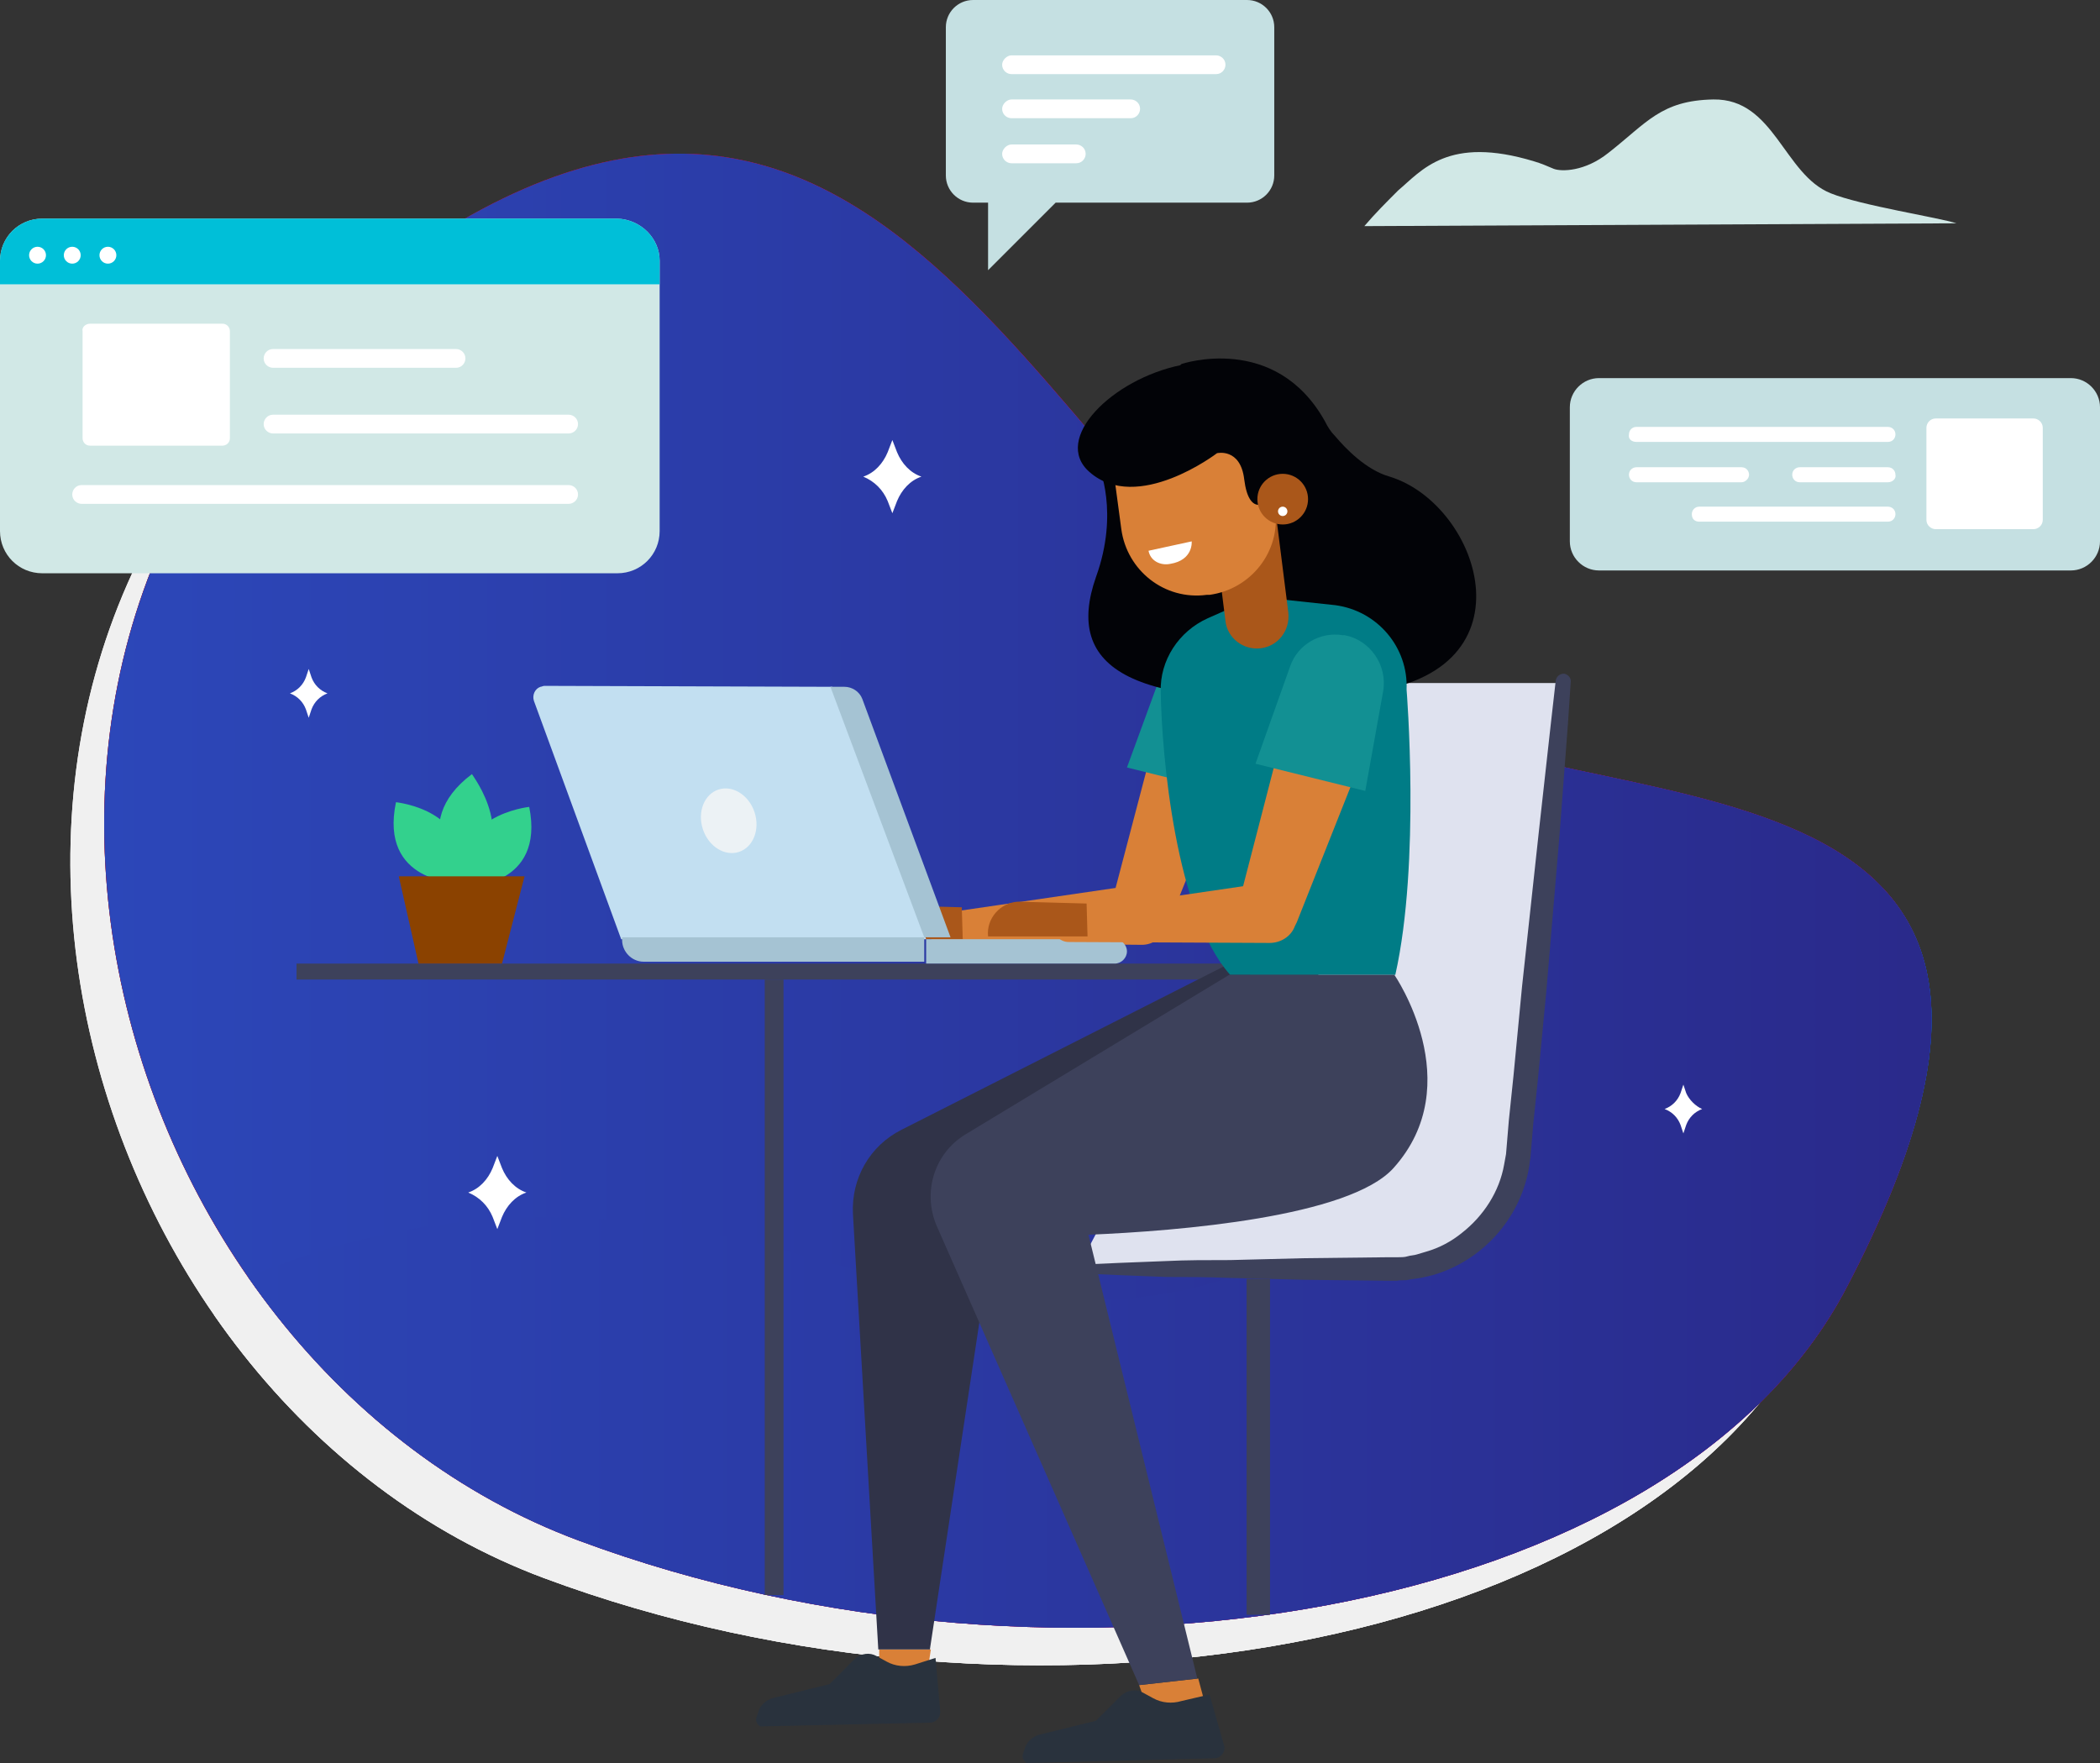 <?xml version="1.0" encoding="utf-8"?>
<!-- Generator: Adobe Illustrator 23.0.1, SVG Export Plug-In . SVG Version: 6.00 Build 0)  -->
<svg version="1.1" id="OBJECTS" xmlns="http://www.w3.org/2000/svg" xmlns:xlink="http://www.w3.org/1999/xlink" x="0px" y="0px"
	 viewBox="0 0 223.8 187.9" style="enable-background:new 0 0 223.8 187.9;" xml:space="preserve">
<rect x="0" y="0" width="223.8" height="187.9" fill="#333333" stroke="none"/>
<style type="text/css">
	.st0{fill:#F0F0F0;}
	.st1{clip-path:url(#SVGID_2_);}
	.st2{fill:url(#SVGID_3_);}
	.st3{fill:url(#SVGID_4_);}
	.st4{fill:url(#SVGID_6_);}
	.st5{clip-path:url(#SVGID_8_);}
	.st6{fill:url(#SVGID_9_);}
	.st7{fill:#D1E8E6;}
	.st8{fill:#00BFD8;}
	.st9{fill:#FFFFFF;}
	.st10{fill:#C5E0E2;}
	.st11{fill:#DFE2EF;}
	.st12{fill:#3D415B;}
	.st13{fill:none;stroke:#3D415B;stroke-width:2.496;stroke-miterlimit:10;}
	.st14{fill:#D98037;}
	.st15{fill:#AA571A;}
	.st16{fill:#129093;}
	.st17{fill:#303348;}
	.st18{fill:#020307;}
	.st19{fill:#007C86;}
	.st20{fill:#C2DFF1;}
	.st21{fill:#A5C3D3;}
	.st22{fill:#ECF2F5;}
	.st23{fill:#29323D;}
	.st24{fill:#33D18D;}
	.st25{fill:#8B4200;}
	.st26{fill:none;stroke:#3D415B;stroke-width:2;stroke-miterlimit:10;}
</style>
<title>details-1-office-worker</title>
<path class="st0" d="M142.2,78.9C107.7,58.1,91.4-6,38.2,32.3S7,149.2,58,168.2s116.7,8.3,135.1-27
	C224.7,80.8,165.3,92.9,142.2,78.9z"/>
<path class="st0" d="M142.2,78.9C107.7,58.1,91.4-6,38.2,32.3S7,149.2,58,168.2s116.7,8.3,135.1-27
	C224.7,80.8,165.3,92.9,142.2,78.9z"/>
<g>
	<g>
		<defs>
			<path id="SVGID_1_" d="M142.2,78.9C107.7,58.1,91.4-6,38.2,32.3S7,149.2,58,168.2s116.7,8.3,135.1-27
				C224.7,80.8,165.3,92.9,142.2,78.9z"/>
		</defs>
		<clipPath id="SVGID_2_">
			<use xlink:href="#SVGID_1_"  style="overflow:visible;"/>
		</clipPath>
		<g class="st1">
			<path class="st0" d="M2.3,153c0,0,29.4-29.5,78.5-15.5s78,2,71.9-72.2c0,0,69,9.6,60.2,58.7C202.2,183.6,63.5,206.3,2.3,153z"/>
		</g>
	</g>
</g>
<linearGradient id="SVGID_3_" gradientUnits="userSpaceOnUse" x1="11.103" y1="696.934" x2="205.849" y2="696.934" gradientTransform="matrix(1 0 0 1 0 -602)">
	<stop  offset="0" style="stop-color:#C90E0E"/>
	<stop  offset="0.246" style="stop-color:#D30028"/>
	<stop  offset="0.49" style="stop-color:#DB003E"/>
	<stop  offset="0.732" style="stop-color:#E10053"/>
	<stop  offset="0.972" style="stop-color:#E40068"/>
	<stop  offset="1" style="stop-color:#007CF8"/>
</linearGradient>
<path class="st2" d="M145.8,74.9C111.3,54.1,95-9.9,41.8,28.3S10.6,145.2,61.7,164.2s116.7,8.3,135.1-27
	C228.4,76.8,168.9,88.9,145.8,74.9z"/>
<linearGradient id="SVGID_4_" gradientUnits="userSpaceOnUse" x1="11.103" y1="696.934" x2="205.849" y2="696.934" gradientTransform="matrix(1 0 0 1 0 -602)">
	<stop  offset="0" style="stop-color:#C90E0E"/>
	<stop  offset="0.246" style="stop-color:#D30028"/>
	<stop  offset="0.49" style="stop-color:#DB003E"/>
	<stop  offset="0.732" style="stop-color:#E10053"/>
	<stop  offset="0.972" style="stop-color:#E40068"/>
	<stop  offset="1" style="stop-color:#007CF8"/>
</linearGradient>
<path class="st3" d="M145.8,74.9C111.3,54.1,95-9.9,41.8,28.3S10.6,145.2,61.7,164.2s116.7,8.3,135.1-27
	C228.4,76.8,168.9,88.9,145.8,74.9z"/>
<g>
	<g>
		
			<linearGradient id="SVGID_6_" gradientUnits="userSpaceOnUse" x1="11.103" y1="95.066" x2="205.849" y2="95.066" gradientTransform="matrix(1 0 0 -1 0 190)">
			<stop  offset="0" style="stop-color:#2C47B9"/>
			<stop  offset="1" style="stop-color:#2A2888"/>
		</linearGradient>
		<path id="SVGID_5_" class="st4" d="M145.8,74.9C111.3,54.1,95-9.9,41.8,28.3S10.6,145.2,61.7,164.2s116.7,8.3,135.1-27
			C228.4,76.8,168.9,88.9,145.8,74.9z"/>
	</g>
	<g>
		<defs>
			<path id="SVGID_7_" d="M145.8,74.9C111.3,54.1,95-9.9,41.8,28.3S10.6,145.2,61.7,164.2s116.7,8.3,135.1-27
				C228.4,76.8,168.9,88.9,145.8,74.9z"/>
		</defs>
		<clipPath id="SVGID_8_">
			<use xlink:href="#SVGID_7_"  style="overflow:visible;"/>
		</clipPath>
		<g class="st5">
			
				<linearGradient id="SVGID_9_" gradientUnits="userSpaceOnUse" x1="5.9" y1="722.151" x2="217.275" y2="722.151" gradientTransform="matrix(1 0 0 1 0 -602)">
				<stop  offset="0" style="stop-color:#2C47B9"/>
				<stop  offset="1" style="stop-color:#2A2888"/>
			</linearGradient>
			<path class="st6" d="M5.9,149c0,0,29.4-29.5,78.5-15.5s78,2,71.9-72.2c0,0,69,9.6,60.2,58.7C205.8,179.6,67.2,202.3,5.9,149z"/>
		</g>
	</g>
</g>
<path class="st7" d="M70.3,27.8v28.8c0,2.5-2,4.5-4.5,4.5l0,0H4.5c-2.5,0-4.5-2-4.5-4.5l0,0V27.8c0-2.5,2-4.5,4.5-4.5l0,0h61.3
	C68.3,23.4,70.3,25.4,70.3,27.8L70.3,27.8z"/>
<path class="st8" d="M70.3,27.8v2.5H0v-2.5c0-2.5,2-4.5,4.5-4.5l0,0h61.3C68.3,23.4,70.3,25.4,70.3,27.8L70.3,27.8z"/>
<circle class="st9" cx="4" cy="27.2" r="0.9"/>
<circle class="st9" cx="7.7" cy="27.2" r="0.9"/>
<circle class="st9" cx="11.5" cy="27.2" r="0.9"/>
<path class="st9" d="M9.6,34.5h14.1c0.5,0,0.8,0.4,0.8,0.8v11.4c0,0.5-0.4,0.8-0.8,0.8H9.6c-0.5,0-0.8-0.4-0.8-0.8V35.3
	C8.7,34.9,9.1,34.5,9.6,34.5L9.6,34.5z"/>
<path class="st9" d="M60.6,53.7H8.7c-0.5,0-1-0.4-1-1l0,0l0,0c0-0.5,0.4-1,1-1l0,0h51.9c0.5,0,1,0.4,1,1l0,0l0,0
	C61.6,53.3,61.1,53.7,60.6,53.7L60.6,53.7z"/>
<path class="st9" d="M60.6,46.2H29.1c-0.5,0-1-0.4-1-1l0,0l0,0c0-0.5,0.4-1,1-1l0,0h31.5c0.5,0,1,0.4,1,1l0,0l0,0
	C61.6,45.8,61.1,46.2,60.6,46.2L60.6,46.2z"/>
<path class="st9" d="M48.6,39.2H29.1c-0.5,0-1-0.4-1-1l0,0l0,0c0-0.5,0.4-1,1-1l0,0h19.5c0.5,0,1,0.4,1,1l0,0l0,0
	C49.6,38.7,49.2,39.2,48.6,39.2L48.6,39.2z"/>
<path class="st7" d="M145.4,24.1c1.1-1.3,2.4-2.6,3.6-3.8c2.5-2.1,5.3-5.9,14.5-3.1c0.7,0.2,1.4,0.5,2.1,0.8
	c0.8,0.3,3.3,0.3,5.8-1.7c4.1-3.2,5.6-5.6,11.2-5.7c6.5-0.1,7.5,8,12.5,10c3.2,1.3,11.6,2.6,13.4,3.2L145.4,24.1z"/>
<path class="st9" d="M95.6,48.2l-0.5-1.3l-0.5,1.3c-0.5,1.2-1.4,2.2-2.6,2.6l0,0c1.2,0.5,2.1,1.4,2.6,2.6l0.5,1.3l0.5-1.3
	c0.5-1.2,1.4-2.2,2.6-2.6l0,0C97,50.4,96.1,49.4,95.6,48.2z"/>
<path class="st9" d="M53.5,124.5l-0.5-1.3l-0.5,1.3c-0.5,1.2-1.4,2.2-2.6,2.6l0,0c1.2,0.5,2.1,1.4,2.6,2.6L53,131l0.5-1.3
	c0.5-1.2,1.4-2.2,2.6-2.6l0,0C54.9,126.7,54,125.7,53.5,124.5z"/>
<path class="st9" d="M179.7,116.5l-0.3-0.9l-0.3,0.9c-0.3,0.8-0.9,1.4-1.7,1.7l0,0c0.8,0.3,1.4,0.9,1.7,1.7l0.3,0.9l0.3-0.9
	c0.3-0.8,0.9-1.4,1.7-1.7l0,0C180.7,117.9,180,117.2,179.7,116.5z"/>
<path class="st9" d="M33.2,72.2l-0.3-0.9l-0.3,0.9c-0.3,0.8-0.9,1.4-1.7,1.7l0,0c0.8,0.3,1.4,0.9,1.7,1.7l0.3,0.9l0.3-0.9
	c0.3-0.8,0.9-1.4,1.7-1.7l0,0C34.1,73.6,33.5,73,33.2,72.2z"/>
<path class="st10" d="M132.9,0h-29.2c-1.6,0-2.9,1.3-2.9,2.9l0,0v15.8c0,1.6,1.3,2.9,2.9,2.9l0,0h1.6v7.2l7.2-7.2h20.4
	c1.6,0,2.9-1.3,2.9-2.9l0,0V2.9C135.8,1.3,134.5,0,132.9,0z"/>
<path class="st9" d="M107.8,15.4h6.9c0.5,0,1,0.4,1,1l0,0c0,0.5-0.4,1-1,1h-6.9c-0.5,0-1-0.4-1-1l0,0
	C106.8,15.9,107.3,15.4,107.8,15.4z"/>
<path class="st9" d="M107.8,10.6h12.7c0.5,0,1,0.4,1,1l0,0c0,0.5-0.4,1-1,1h-12.7c-0.5,0-1-0.4-1-1l0,0
	C106.8,11.1,107.3,10.6,107.8,10.6z"/>
<path class="st9" d="M107.8,5.9h21.8c0.5,0,1,0.4,1,1l0,0l0,0c0,0.5-0.4,1-1,1l0,0h-21.8c-0.5,0-1-0.4-1-1l0,0
	C106.8,6.4,107.3,5.9,107.8,5.9z"/>
<path class="st11" d="M114.8,135.3h33.8c6.8,0,12.5-5.1,13.2-11.8l4.9-50.7h-33.8l-0.7,29.4L114.8,135.3z"/>
<path class="st12" d="M114.8,134.8l4.5-0.2l5.1-0.2c2-0.1,4.2-0.1,6.7-0.1l7.9-0.2l8.8-0.1h0.6h0.2h0.3c0.4,0,0.8,0,1.1-0.1
	s0.7-0.1,1-0.2s0.7-0.2,1-0.3c1.4-0.4,2.7-1.1,3.8-2c2.3-1.8,4-4.4,4.5-7.3l0.2-1.1l0.1-1.2l0.2-2.4l0.5-4.8l0.9-9.4l1.8-16.6
	l1.3-11.7l0.5-4.4c0.1-0.4,0.4-0.7,0.9-0.7c0.4,0.1,0.7,0.4,0.7,0.8l-0.3,4.5L166.2,89l-1.4,16.6l-0.9,9.4l-0.5,4.8l-0.2,2.4
	l-0.1,1.2c-0.1,0.5-0.1,0.9-0.2,1.3c-1,5.3-5,9.7-10.2,11.2c-0.4,0.1-0.8,0.2-1.3,0.3s-0.9,0.1-1.3,0.2s-0.8,0-1.2,0.1h-0.3h-0.3
	h-0.6l-8.8-0.1l-7.9-0.2c-2.4-0.1-4.7-0.1-6.7-0.1l-5.1-0.2l-4.5-0.2c-0.3,0-0.6-0.2-0.6-0.5C114.3,135,114.5,134.8,114.8,134.8z"/>
<line class="st13" x1="134.1" y1="136.3" x2="134.1" y2="172.1"/>
<rect x="31.6" y="102.7" class="st12" width="108.9" height="1.7"/>
<polygon class="st14" points="127.7,178.9 128.8,183 123.2,184.7 121.4,179.6 "/>
<polygon class="st14" points="93.7,175.8 93.7,179.2 98.7,179.2 99.2,175.8 "/>
<path class="st14" d="M132,79.9l-7.5,18.6l-0.2,0.4c-0.4,1.1-1.5,1.8-2.6,1.8l-21.4-0.2c-0.9,0-1.6-0.7-1.6-1.6
	c0-0.8,0.6-1.4,1.3-1.5l21.2-3.1l-2.8,2.2l5.1-19.4c0.6-2.4,3.1-3.8,5.5-3.2c2.4,0.6,3.8,3.1,3.2,5.5C132.1,79.5,132,79.7,132,79.9z
	"/>
<path class="st15" d="M102.5,96.7l-7.3-0.2c-1.9,0.1-3.4,1.7-3.3,3.6h10.7L102.5,96.7z"/>
<path class="st16" d="M120.1,81.8l11.7,2.9l1.9-10.4c0.5-2.8-1.4-5.4-4.1-5.9c-0.1,0-0.1,0-0.2,0l0,0c-2.4-0.4-4.7,1-5.6,3.3
	L120.1,81.8z"/>
<path class="st17" d="M132.2,102.1l-36.1,18.3c-3.4,1.7-5.4,5.2-5.2,9l2.7,46.4h5.5l7.5-49.6l28.1-19.7L132.2,102.1z"/>
<path class="st18" d="M125.9,38.8c0,0,10-3.4,15.3,6.1c0.3,0.6,0.6,1.1,1.1,1.6c1.1,1.3,3.3,3.6,5.8,4.3c9.8,3,15.9,21.5-3.5,23.1
	c-24.3,2.1-31.2-2.7-27.8-12.4c2.5-6.9,0.3-11.8,0.3-11.8L125.9,38.8z"/>
<path class="st19" d="M133.9,63.6l-5.2,2.3c-3.1,1.4-5.1,4.5-5,7.8c0.1,6.8,1.6,23.7,7.4,30.2h17.6c2.7-12,1.2-30.4,1.2-30.4
	c0.2-4.5-3.1-8.4-7.6-9L133.9,63.6z"/>
<path class="st15" d="M134.3,69.1L134.3,69.1c-1.8,0.2-3.5-1.1-3.7-2.9L129.2,55l6.7-0.8l1.4,11.1C137.5,67.2,136.2,68.9,134.3,69.1
	C134.4,69.1,134.4,69.1,134.3,69.1z"/>
<path class="st14" d="M118.2,46.7l16.4-2.1l0,0l1.3,9.7c0.6,4.5-2.6,8.5-7,9.1h-0.3c-4.5,0.6-8.5-2.6-9.1-7L118.2,46.7L118.2,46.7
	L118.2,46.7z"/>
<path class="st18" d="M136.4,50.6l-1.4,2.9c0,0-1.9,1.6-2.4-2.4c-0.4-3.4-2.9-2.8-2.9-2.8s-8.5,6.5-13.6,2c-4-3.5,2.4-9.9,9.8-11.4
	l9.6,4.2L136.4,50.6z"/>
<ellipse class="st15" cx="136.7" cy="53.2" rx="2.7" ry="2.7"/>
<ellipse class="st9" cx="136.7" cy="54.5" rx="0.5" ry="0.5"/>
<path class="st9" d="M122.4,58.7l4.6-1c0,0,0.2,2-2.3,2.4C123.7,60.3,122.6,59.8,122.4,58.7L122.4,58.7z"/>
<path class="st12" d="M148.6,103.9H131l-28.1,17c-3.3,2-4.6,6.1-3.1,9.7l21.6,49l6.2-0.7L116,131.6c9.7-0.4,27.8-1.9,32.5-7.1
	C156.6,115.5,148.6,103.9,148.6,103.9z"/>
<path class="st20" d="M88.7,73.2l10,26.9H66.2l-9.3-25.4c-0.2-0.6,0.1-1.3,0.7-1.5c0.1,0,0.3-0.1,0.4-0.1L88.7,73.2L88.7,73.2z"/>
<path class="st21" d="M88.5,73.2H90c0.8,0,1.6,0.5,1.9,1.3l9.4,25.4h-2.8L88.5,73.2z"/>
<path class="st21" d="M66.3,99.9h32.2l0,0v2.6l0,0H68.6c-1.3,0-2.3-1.1-2.3-2.3L66.3,99.9L66.3,99.9z"/>
<path class="st21" d="M98.7,102.7h20.1c0.7,0,1.3-0.6,1.3-1.3l0,0l0,0c0-0.7-0.6-1.3-1.3-1.3l0,0H98.7V102.7z"/>
<ellipse transform="matrix(0.949 -0.314 0.314 0.949 -23.553 28.836)" class="st22" cx="77.7" cy="87.5" rx="2.9" ry="3.5"/>
<path class="st14" d="M145.7,79.4l-7.5,18.9l-0.2,0.4c-0.4,1.1-1.5,1.8-2.7,1.8l-21.4-0.1c-0.9,0-1.6-0.7-1.6-1.6
	c0-0.8,0.6-1.5,1.4-1.6l21.2-3.1l-2.9,2.2l5.1-19.7c0.6-2.4,3.1-3.9,5.5-3.3s3.9,3.1,3.3,5.5v0.1C145.8,79,145.8,79.2,145.7,79.4z"
	/>
<path class="st15" d="M115.8,96.3l-7.3-0.2c-1.9,0.1-3.4,1.8-3.2,3.7h10.6L115.8,96.3z"/>
<path class="st16" d="M133.8,81.4l11.7,2.9l1.9-10.6c0.5-2.8-1.4-5.5-4.1-6c-0.1,0-0.1,0-0.2,0l0,0c-2.4-0.4-4.8,1-5.6,3.3
	L133.8,81.4z"/>
<path class="st23" d="M119.5,180.7l-2.7,2.7l-6.1,1.5c-0.6,0.2-1.1,0.6-1.4,1.2L109,187c-0.1,0.3,0.1,0.7,0.4,0.9c0.1,0,0.2,0,0.2,0
	l19.8-0.5c0.6,0,1.1-0.5,1.1-1.1c0,0,0,0,0-0.1l-1.6-5.6l-3,0.7c-1,0.3-2.1,0.2-3-0.3l-1.1-0.6C121.1,180,120.2,180.1,119.5,180.7z"
	/>
<path class="st23" d="M91.1,176.8l-2.7,2.7l-6.1,1.5c-0.6,0.2-1.1,0.6-1.4,1.2l-0.3,0.9c-0.1,0.3,0.1,0.7,0.4,0.9c0.1,0,0.2,0,0.2,0
	l17.9-0.4c0.6,0,1.1-0.5,1.1-1.1c0,0,0,0,0-0.1l-0.5-5.7l-2.2,0.7c-1,0.3-2.1,0.2-3-0.3l-1.1-0.6C92.7,176.1,91.8,176.2,91.1,176.8z
	"/>
<path class="st10" d="M220.7,60.8h-50.3c-1.7,0-3.1-1.4-3.1-3.1V43.4c0-1.7,1.4-3.1,3.1-3.1h50.3c1.7,0,3.1,1.4,3.1,3.1v14.3
	C223.8,59.4,222.4,60.8,220.7,60.8z"/>
<path class="st9" d="M216.7,56.4h-10.4c-0.5,0-1-0.4-1-1l0,0v-9.8c0-0.5,0.4-1,1-1h10.4c0.5,0,1,0.4,1,1l0,0v9.8
	C217.7,56,217.2,56.4,216.7,56.4z"/>
<path class="st9" d="M174.4,47.1h26.8c0.5,0,0.8-0.4,0.8-0.8l0,0c0-0.5-0.4-0.8-0.8-0.8h-26.8c-0.5,0-0.8,0.4-0.8,0.8l0,0
	C173.5,46.8,173.9,47.1,174.4,47.1z"/>
<path class="st9" d="M201.2,51.4h-9.4c-0.5,0-0.8-0.4-0.8-0.8l0,0c0-0.5,0.4-0.8,0.8-0.8h9.4c0.5,0,0.8,0.4,0.8,0.8l0,0
	C202.1,51,201.7,51.4,201.2,51.4z"/>
<path class="st9" d="M185.6,51.4h-11.2c-0.5,0-0.8-0.4-0.8-0.8l0,0c0-0.5,0.4-0.8,0.8-0.8h11.2c0.5,0,0.8,0.4,0.8,0.8l0,0
	C186.4,51,186,51.4,185.6,51.4z"/>
<path class="st9" d="M181.1,55.6h20.1c0.5,0,0.8-0.4,0.8-0.8l0,0c0-0.5-0.4-0.8-0.8-0.8h-20.1c-0.5,0-0.8,0.4-0.8,0.8l0,0
	C180.3,55.3,180.6,55.6,181.1,55.6z"/>
<path class="st24" d="M49.8,94.5c0,0,8.3,0,6.6-8.5C56.4,86,47.7,86.9,49.8,94.5z"/>
<path class="st24" d="M48.8,94.1c0,0-8.4,0-6.6-8.6C42.1,85.5,50.9,86.3,48.8,94.1z"/>
<path class="st24" d="M49.2,94.1c0,0-6.1-6.2,1.1-11.6C50.2,82.5,56,89.7,49.2,94.1z"/>
<polygon class="st25" points="55.9,93.4 42.5,93.4 44.6,102.7 53.5,102.7 "/>
<line class="st26" x1="82.5" y1="104.4" x2="82.5" y2="170"/>
</svg>
